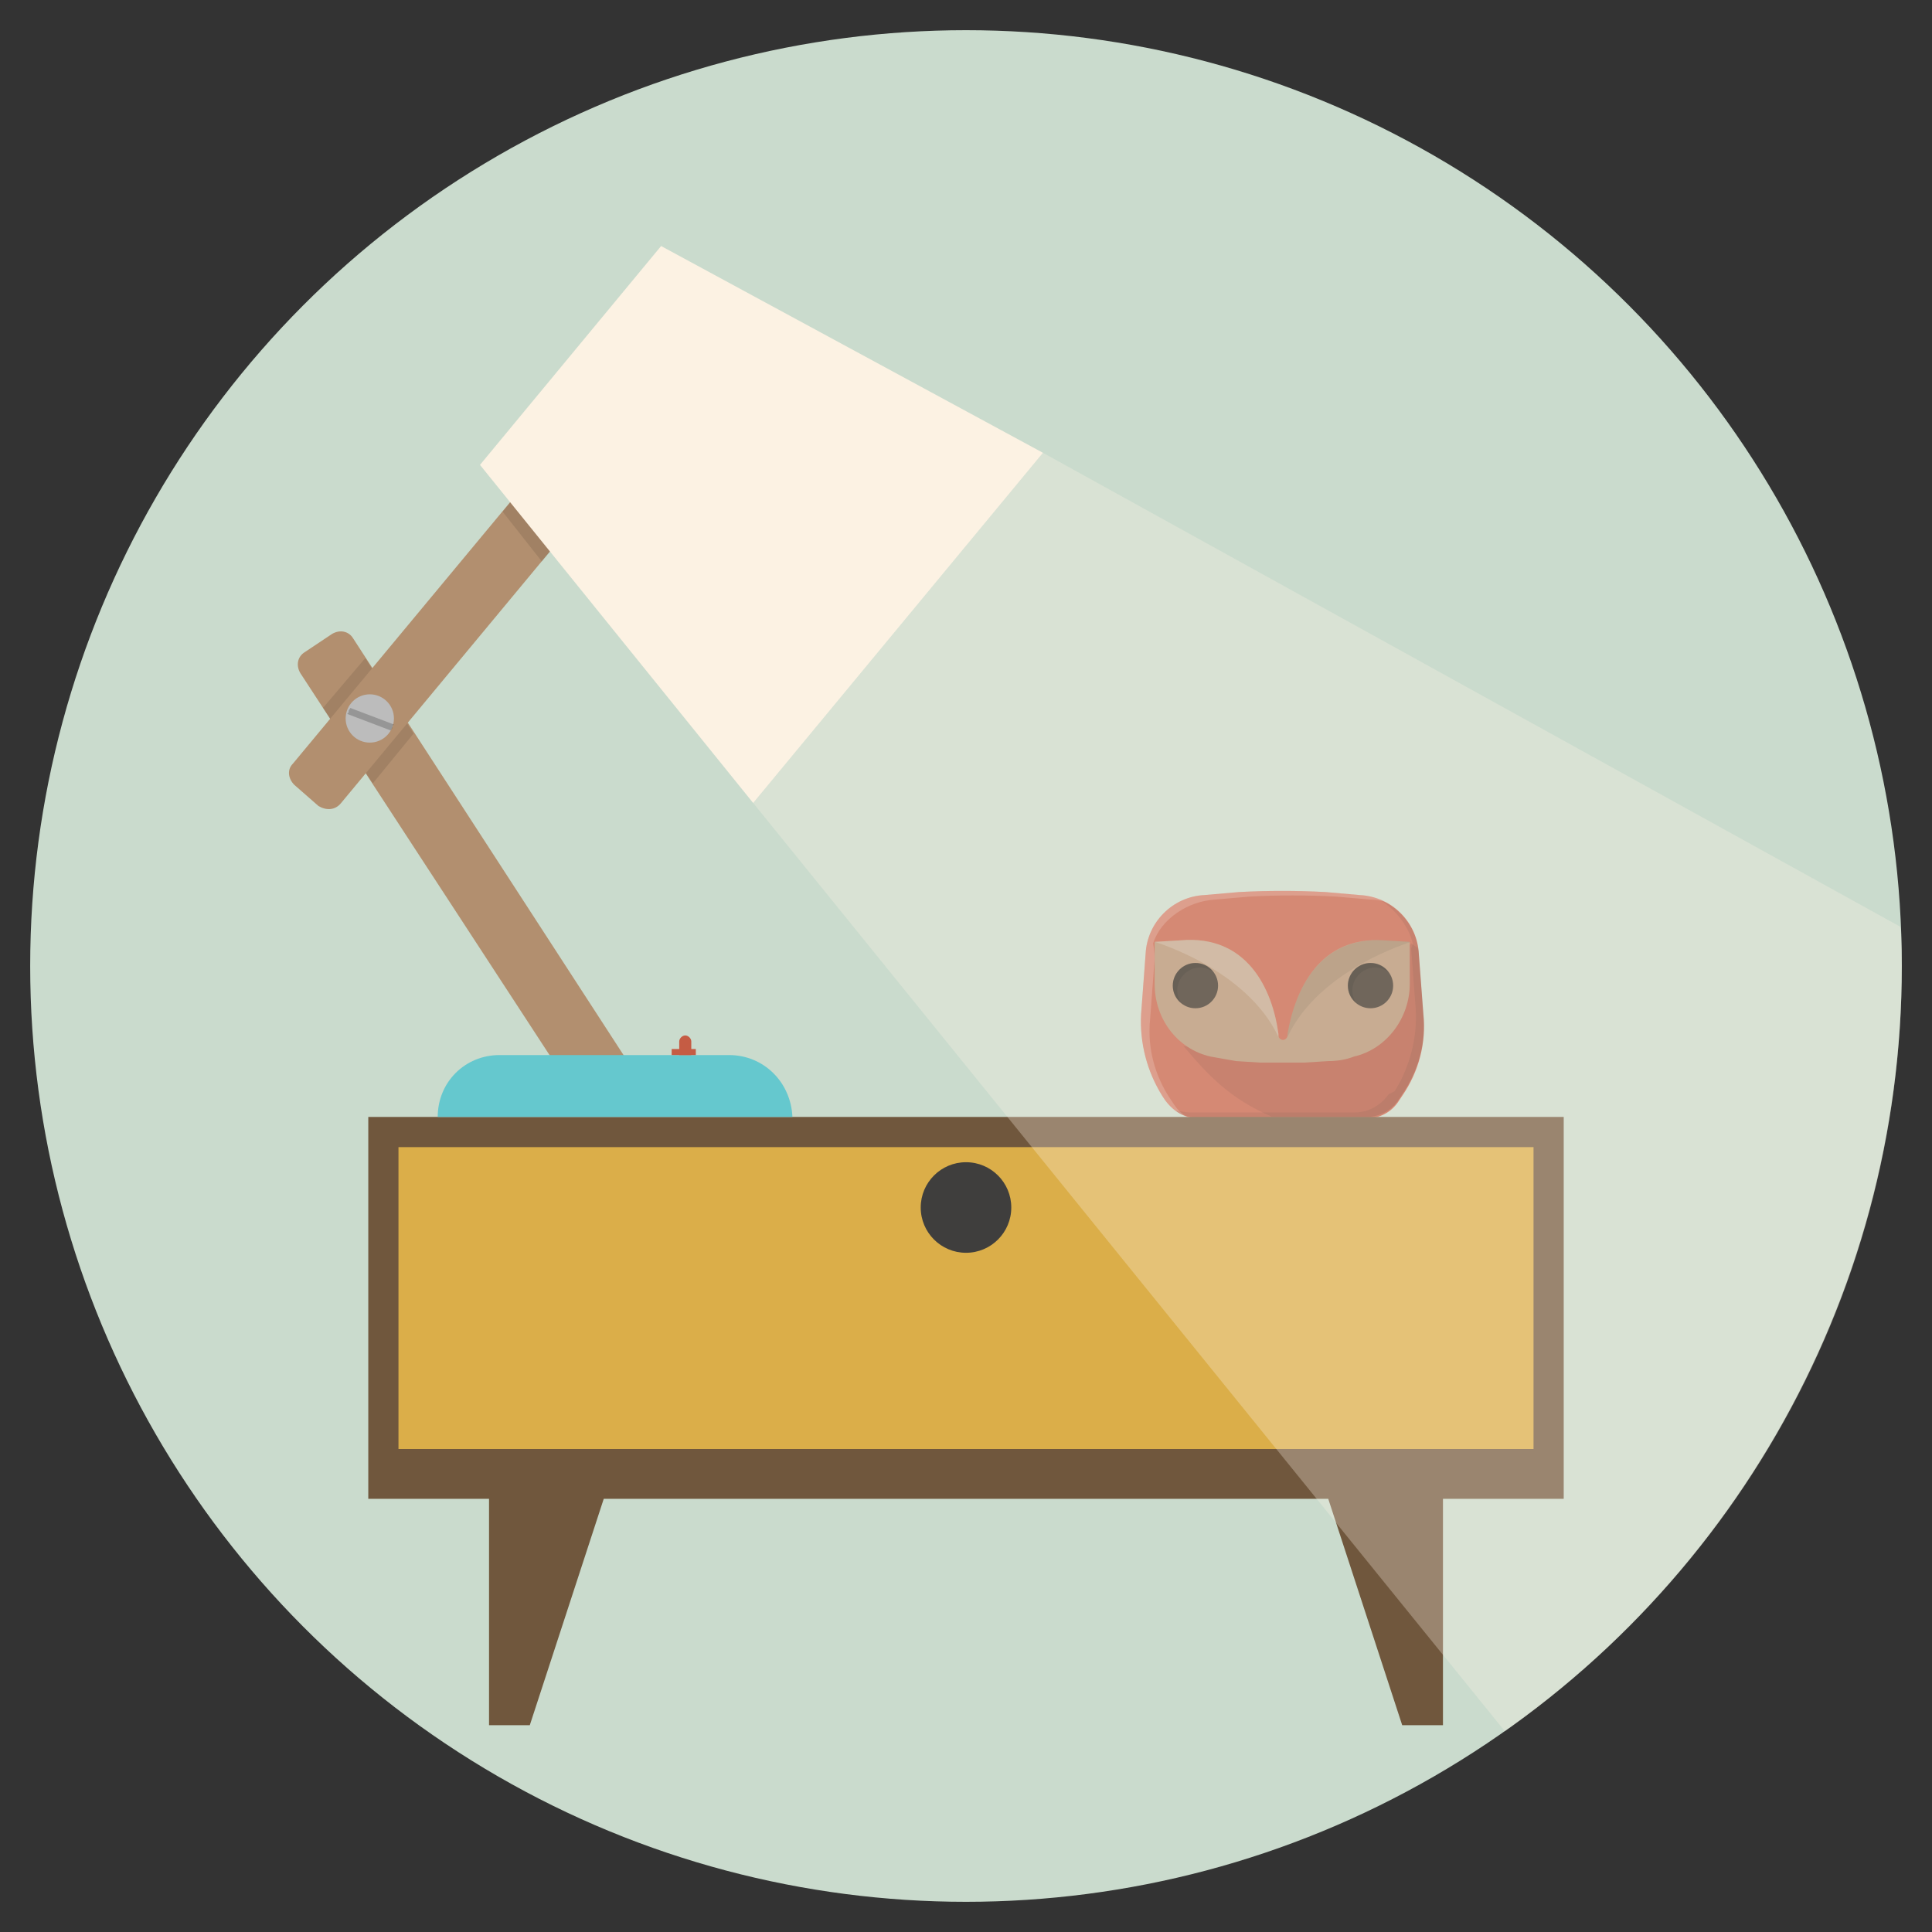 <?xml version="1.0" ?><!DOCTYPE svg  PUBLIC '-//W3C//DTD SVG 1.1//EN'  'http://www.w3.org/Graphics/SVG/1.1/DTD/svg11.dtd'><svg enable-background="new 0 0 128 128" id="Слой_1" version="1.1" viewBox="0 0 128 128" xml:space="preserve" xmlns="http://www.w3.org/2000/svg" xmlns:xlink="http://www.w3.org/1999/xlink"><rect x="0" y="0" width="128" height="128" fill="#333333" stroke="none"/><g><g><circle cx="64" cy="64" fill="#CADBCD" r="62"/><g><path d="M94,63.2c-0.1-2.1-1.8-3.8-3.9-3.9l-2.3-0.2c-1.9-0.1-3.8-0.1-5.7,0l-2.3,0.2c-2.1,0.1-3.8,1.8-3.9,3.9     l-0.3,4c-0.1,1.9,0.4,3.8,1.4,5.4l0.2,0.3c0.5,0.7,1.3,1.2,2.2,1.2H85h5.5c0.9,0,1.7-0.4,2.2-1.2l0.2-0.3     c1.1-1.6,1.6-3.5,1.4-5.4L94,63.2z" fill="#C55C44"/><g><path d="M87.8,59.1c-1.9-0.1-3.8-0.1-5.7,0l-2.3,0.2c-2.1,0.1-3.8,1.8-3.9,3.9l-0.3,4      c-0.1,1.9,0.4,3.8,1.4,5.4l0.2,0.3c0.3,0.5,0.8,0.8,1.3,1c-0.3-0.2-0.5-0.4-0.7-0.7l-0.2-0.3c-1.1-1.6-1.6-3.5-1.4-5.4l0.3-4      c0-0.4-0.1-1-0.1-1c0.5-1.6,2.3-2.8,4.1-2.9l2.3-0.2c1.9-0.1,3.8-0.1,5.7,0l2.3,0.2c0.5,0,0.9,0.1,1.3,0.3      c-0.6-0.3-1.2-0.6-1.9-0.6L87.8,59.1z" fill="#FCFCFC" opacity="0.2"/><path d="M94,63.2c-0.1-1.7-1.2-3-2.6-3.6c1,0.6,1.9,1.7,2.2,2.9c0,0.2-0.1,0.2-0.1,0.4l0.3,4      c0.1,1.9-0.4,3.8-1.4,5.4L92,72.5c-0.5,0.7-1.3,1.2-2.2,1.2h-5.5h-5.5c-0.3,0-0.6-0.1-0.9-0.1c0.4,0.3,0.9,0.4,1.4,0.4H85h5.5      c0.9,0,1.7-0.4,2.2-1.2l0.2-0.3c1.1-1.6,1.6-3.5,1.4-5.4L94,63.2z" opacity="0.1"/></g><path d="M94,63.2c0-0.1,0-0.3-0.1-0.4l-0.4-0.3l-5.4,6.1l-1.8,1.7l-7.9-1c1.7,2,3.1,3.5,5.9,4.7H85h5.5     c0.9,0,1.7-0.4,2.2-1.2l0.2-0.3c1.1-1.6,1.6-3.5,1.4-5.4L94,63.2z" opacity="0.1"/><path d="M85.3,68.5l0,0.1c0,0.2-0.2,0.3-0.3,0.3s-0.3-0.1-0.3-0.3l0-0.1c-0.4-3-2.1-6.6-6.5-6.2l-1.7,0.1l0,2.8     c0,2.3,1.5,4.3,3.7,4.8c0.6,0.1,1.1,0.2,1.7,0.3l1.6,0.1c1,0,1.9,0,2.9,0l1.6-0.1c0.6,0,1.2-0.1,1.7-0.3c2.2-0.5,3.7-2.6,3.7-4.8     v-2.8l-1.7-0.1C87.4,62,85.8,65.6,85.3,68.5z" fill="#B28F6F"/><circle cx="79.2" cy="65.3" opacity="0.7" r="1.5"/><g opacity="0.3"><path d="M79.2,63.8c-0.8,0-1.5,0.7-1.5,1.5c0,0.5,0.2,0.9,0.6,1.2c-0.2-0.2-0.3-0.6-0.3-0.9      c0-0.8,0.7-1.5,1.5-1.5c0.3,0,0.6,0.1,0.9,0.3C80.1,64,79.7,63.8,79.2,63.8z" opacity="0.7"/></g><circle cx="90.8" cy="65.3" opacity="0.7" r="1.5"/><g opacity="0.3"><path d="M90.8,63.8c-0.8,0-1.5,0.7-1.5,1.5c0,0.5,0.2,0.9,0.6,1.2c-0.2-0.2-0.3-0.6-0.3-0.9      c0-0.8,0.7-1.5,1.5-1.5c0.3,0,0.6,0.1,0.9,0.3C91.7,64,91.3,63.8,90.8,63.8z" opacity="0.7"/></g><g><path d="M84.7,68.8L84.7,68.8C84.7,68.8,84.7,68.8,84.7,68.8C84.7,68.8,84.7,68.8,84.7,68.8z" fill="#5B4734"/><path d="M84.7,68.5c-0.4-3-2.1-6.6-6.5-6.2l-1.7,0.1c0,0,6.1,1.8,8.2,6.3c0,0,0,0,0-0.1L84.7,68.5      z" fill="#FCFCFC" opacity="0.2"/><path d="M85.3,68.5l0,0.1c0,0,0,0,0,0.1c2.1-4.5,8.2-6.3,8.2-6.3l-1.7-0.1C87.4,62,85.8,65.6,85.3,68.5z" opacity="0.1"/></g></g><polygon fill="#70573D" points="96,96 32,96 24.4,96 24.4,99.3 32.4,99.3 32.4,114.3 35.1,114.3 40,99.3 88,99.3 92.9,114.3     95.6,114.3 95.6,99.3 103.6,99.3 103.6,96   "/><polygon fill="#70573D" points="24.4,74 24.4,96 64.5,96 103.6,96 103.6,74   "/></g><rect fill="#DBAE49" height="20" width="75.2" x="26.4" y="76"/><path d="M49.9,53.2l49.8,61.5C115.6,103.5,126,85,126,64c0-0.9,0-1.7-0.1-2.6L69.1,30L49.9,53.2z" fill="#FCF2E3" opacity="0.3"/><circle cx="64" cy="80" fill="#3F3E3D" r="3"/></g><g><path d="M41.7,70.5L23.4,42.3c-0.3-0.5-0.9-0.6-1.4-0.3l-1.8,1.2c-0.5,0.3-0.6,0.9-0.3,1.4l18.4,28.2   c0.3,0.5,0.9,0.6,1.4,0.3l1.8-1.2C41.9,71.6,42,71,41.7,70.5z" fill="#B28F6F"/></g><polygon opacity="0.1" points="24.7,51.9 27.4,48.6 24.2,43.6 21.4,46.9 "/><path d="M22.6,53.2l21.5-25.9c0.4-0.4,0.3-1.1-0.1-1.4l-1.6-1.4c-0.4-0.4-1.1-0.3-1.4,0.1L19.4,50.6  C19,51,19.1,51.6,19.5,52l1.6,1.4C21.6,53.7,22.2,53.7,22.6,53.2z" fill="#B28F6F"/><circle cx="24.5" cy="47.6" fill="#BCBCBC" r="1.6"/><g><path d="M25.9,48.4c0-0.1,0.1-0.1,0.1-0.2c0-0.1,0-0.1,0.1-0.2l-2.9-1.1c0,0.1-0.1,0.1-0.1,0.2c0,0.1,0,0.1-0.1,0.2   L25.9,48.4z" opacity="0.2"/></g><path d="M48.3,69.9l-15.2,0c-2.3,0-4.1,1.8-4.1,4.1l0,0l23.5,0v0C52.4,71.7,50.6,69.9,48.3,69.9z" fill="#65C8CE"/><path d="M42.3,24.6c-0.4-0.4-1.1-0.3-1.4,0.1l-7.6,9.2l2.6,3.3l8.2-9.8c0.4-0.4,0.3-1.1-0.1-1.4L42.3,24.6z" opacity="0.1"/><polygon fill="#FCF2E3" points="31.8,30.8 49.9,53.2 69.1,30 43.8,16.3 "/><path d="M45.7,69.9H45V69c0-0.2,0.2-0.4,0.4-0.4h0c0.2,0,0.4,0.2,0.4,0.4V69.9z" fill="#C55C44"/><rect fill="#C55C44" height="0.4" width="1.6" x="44.5" y="69.5"/></svg>